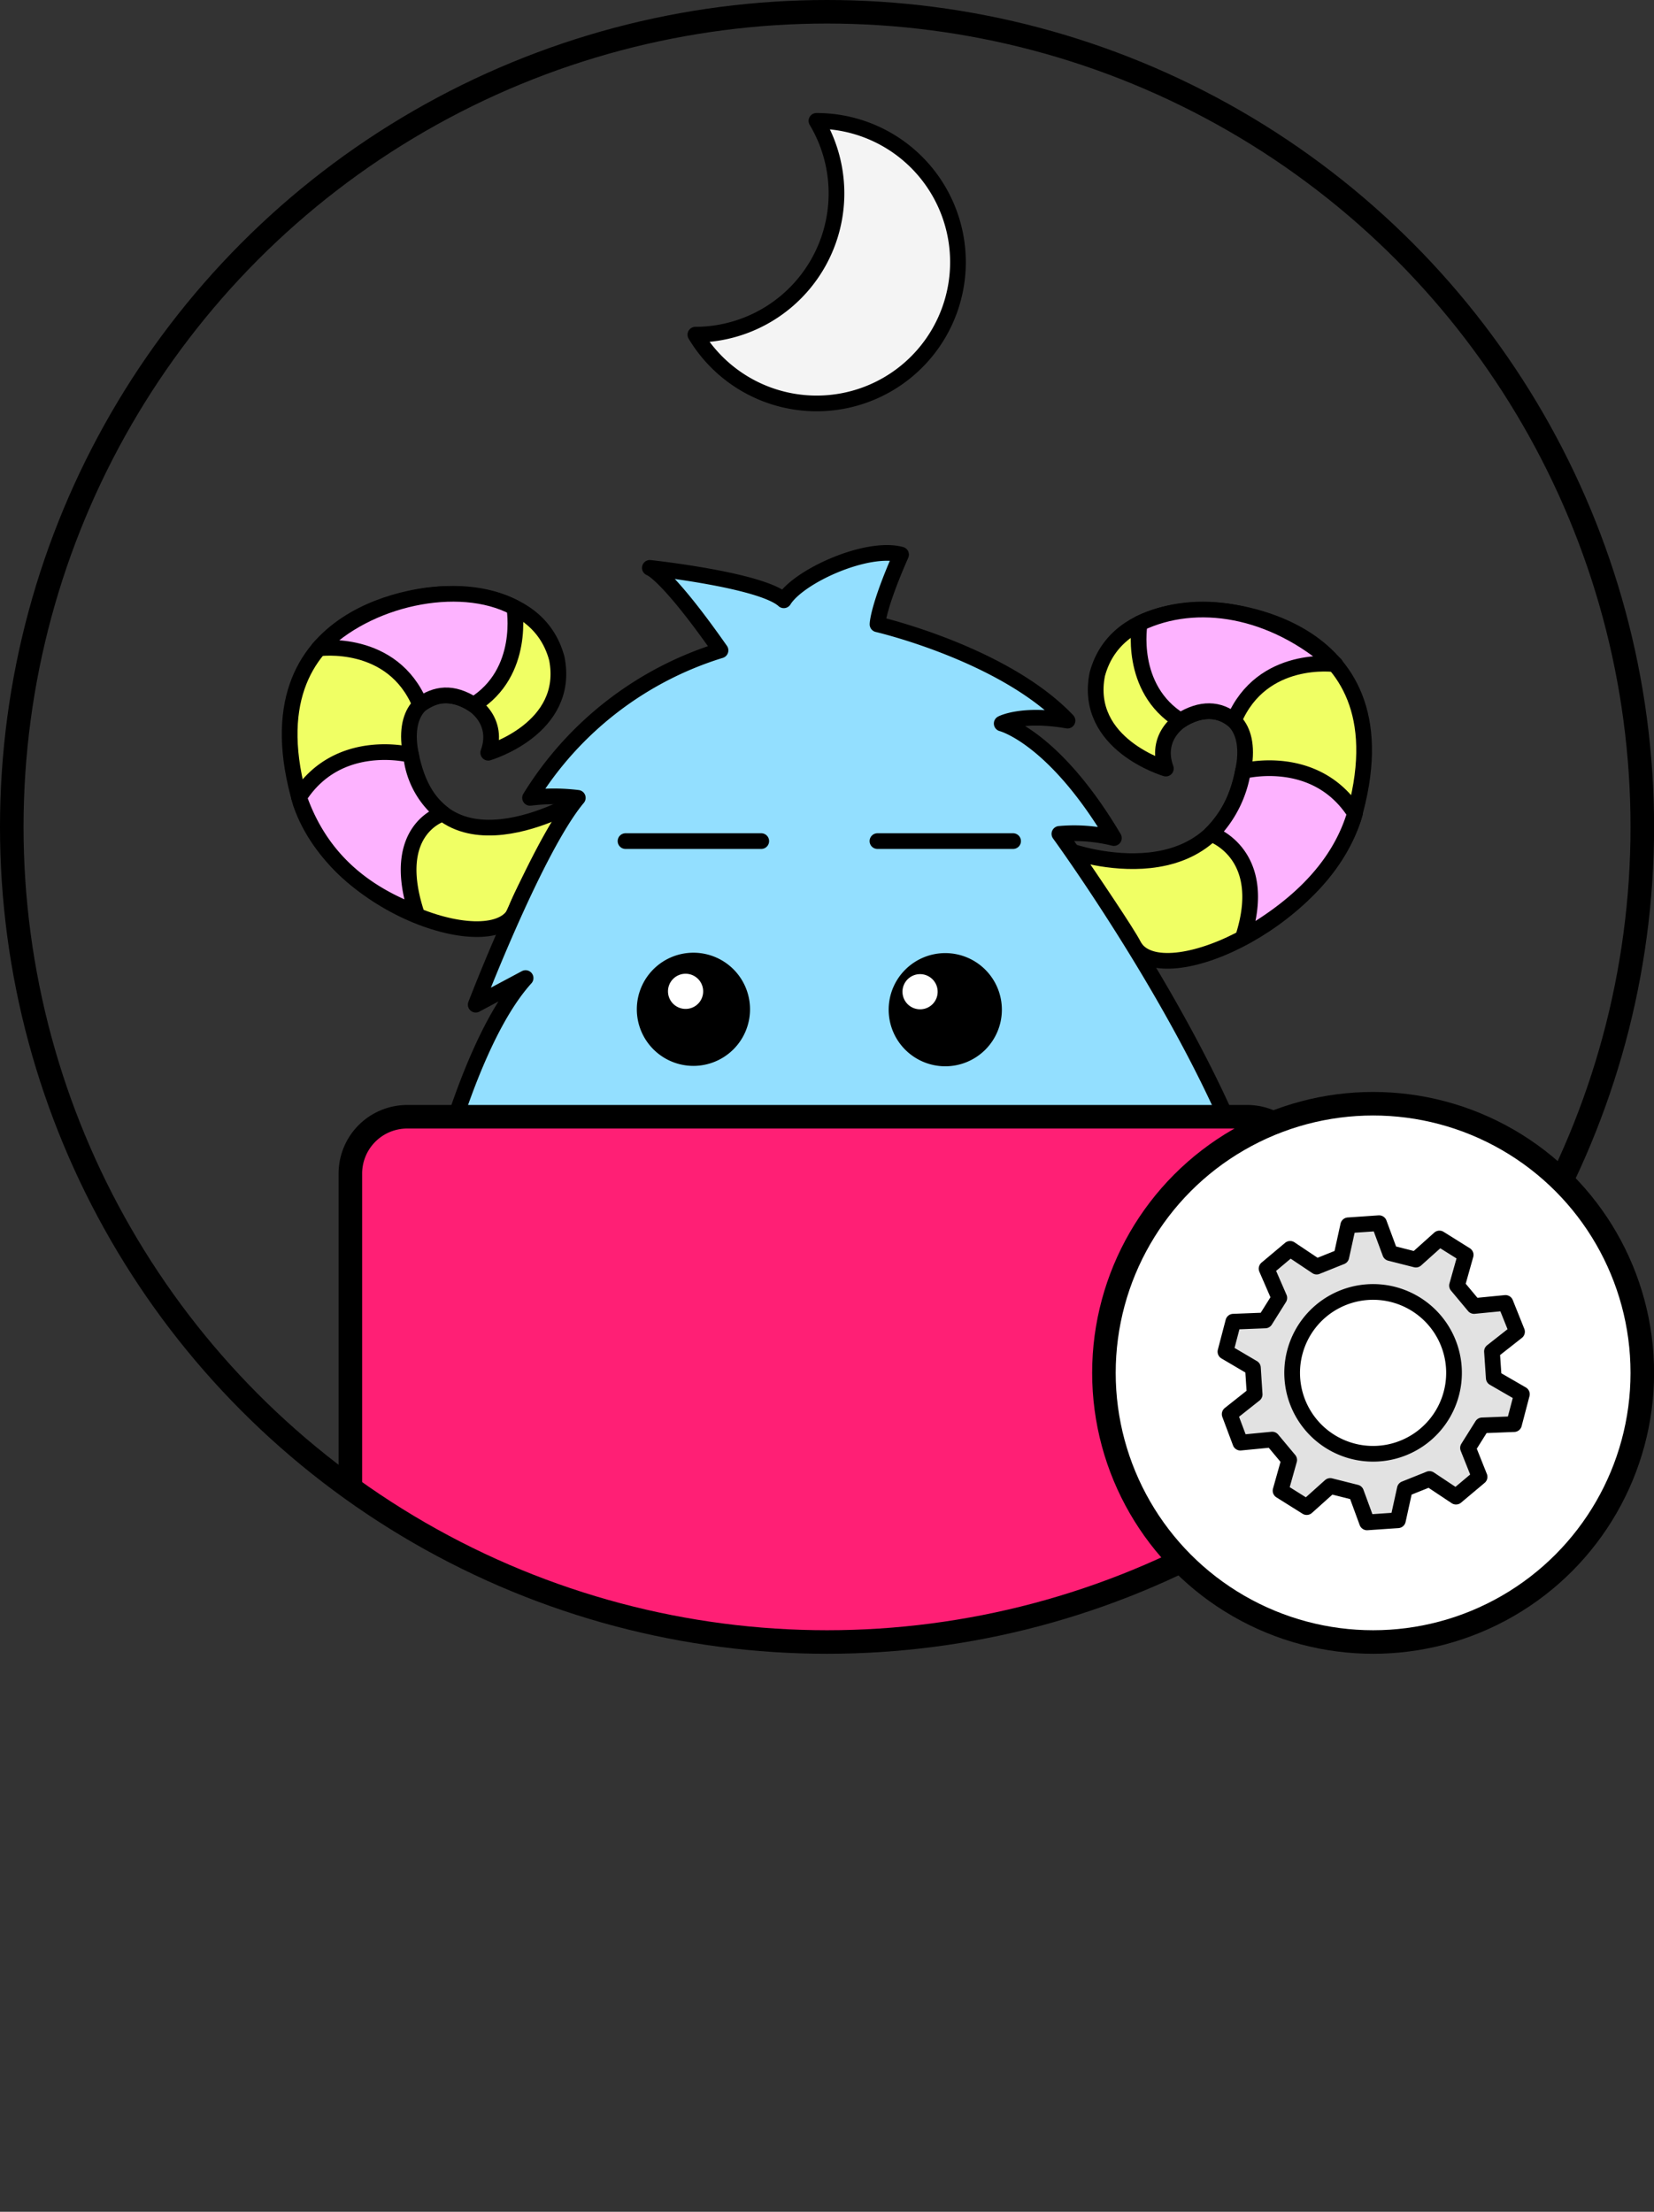 <svg xmlns="http://www.w3.org/2000/svg" xmlns:xlink="http://www.w3.org/1999/xlink" viewBox="0 0 210.69 281.79"><rect x="0" y="0" width="210.69" height="281.79" fill="#333333" stroke="none"/><defs>
<style>

.cls-14 {
    animation: rotate_center 10s infinite linear;
    transform-origin: 174.91px 174.91px;
    /* It works to use the cordinates from the circle and then just add px at the end */

} 
@keyframes rotate_center {
    from {transform: rotate(0deg);}
    to {transform: rotate(360deg);}
} 

#sun_moon {
    transform-origin: 105.35px 137.57px;
    animation: rotate_center 20s infinite linear;
}

.cls-1,.cls-11,.cls-12,.cls-7{fill:none;}.cls-2{clip-path:url(#clip-path);}.cls-3{fill:#f0ff64;}.cls-10,.cls-11,.cls-12,.cls-13,.cls-14,.cls-3,.cls-4,.cls-5,.cls-7,.cls-8,.cls-9{stroke:#000;}.cls-10,.cls-11,.cls-14,.cls-3,.cls-4,.cls-5,.cls-7,.cls-8,.cls-9{stroke-linecap:round;}.cls-10,.cls-11,.cls-14,.cls-3,.cls-4,.cls-5,.cls-8,.cls-9{stroke-linejoin:round;}.cls-10,.cls-11,.cls-14,.cls-3,.cls-4,.cls-5,.cls-7,.cls-9{stroke-width:2px;}.cls-4{fill:#fdb3ff;}.cls-5{fill:#93dfff;}.cls-13,.cls-6{fill:#fff;}.cls-12,.cls-13,.cls-7{stroke-miterlimit:10;}.cls-8{fill:#ff1f75;}.cls-12,.cls-13,.cls-8{stroke-width:3px;}.cls-9{fill:#f4f4f4;}.cls-10{fill:#fff188;}.cls-14{fill:#e2e2e2;}</style>

<clipPath id="clip-path"><circle class="cls-1" cx="105.35" cy="105.35" r="103.85"/></clipPath></defs><g id="Layer_2" data-name="Layer 2"><g id="icons_v3"><g id="process"><g class="cls-2"><g id="done"><g id="right_horn"><path class="cls-3" d="M73.63,102S55,113.19,52.19,95.24c-1.39-10.69,12.82-7,10,.66,0,0,10.5-3.08,8.74-12-2.54-9.53-15.29-8.16-15.29-8.16S30.78,76.9,38.32,102.39C43,115.94,63.7,122.33,65.77,115.8,66.26,114.21,71.19,104.75,73.63,102Z"/><path class="cls-4" d="M40.6,82.61S50,81.27,53.52,89.79c2-1.42,4.08-1.76,6.82,0,6.67-4.12,5.17-12.4,5.17-12.4C58.38,73.62,46.59,76.27,40.6,82.61Z"/><path class="cls-4" d="M38.09,101.58c5-7.86,14.27-5.39,14.27-5.39a10.85,10.85,0,0,0,4.07,7.46s-6.87,1.9-3.4,12.64C46.15,113.68,40.77,109.26,38.09,101.58Z"/></g><g id="right_horn-2" data-name="right_horn"><path class="cls-3" d="M136.51,108.48s19.21,6.73,22-11.22c1.39-10.69-12.82-7-10,.66,0,0-10.5-3.07-8.74-12,2.54-9.52,15.29-8.15,15.29-8.15s24.82,1.17,17.28,26.66c-4.69,13.55-24.77,22.06-27.94,16C143.61,118.83,138.61,111.47,136.51,108.48Z"/><path class="cls-4" d="M150.36,91.81c-6.68-4.12-5.18-12.39-5.18-12.39,7.19-3.44,16.93-1.92,24.91,5.21,0,0-9.34-1.33-12.92,7.18C155.28,90.26,153,90.15,150.36,91.81Z"/><path class="cls-4" d="M158.33,119.46c3.48-10.74-4.06-13.22-4.06-13.22a14.59,14.59,0,0,0,4.06-8s9.26-2.47,14.27,5.39C170.76,109.86,166,115.12,158.33,119.46Z"/></g><path id="body" class="cls-5" d="M49.82,183.18c2.06-9.87,5.27-19,10.25-27.08l-6.74,3.81s5-25.78,13.62-35.3L60.6,128s7.67-20,13-26.35a24.63,24.63,0,0,0-6.08,0A43.53,43.53,0,0,1,91.78,82.86c-7-10-9-10.51-9-10.51S97,73.88,99.84,76.48c1.94-3.11,10.62-7,14.94-5.82-3,6.81-3,8.88-3,8.88s16.09,3.73,24.2,12.27c-5.81-1-8.38.37-8.38.37s6.62,1.65,14.29,14.59a21.06,21.06,0,0,0-6.94-.53s19.36,26.57,25.44,47.23c-5.79-5.28-6.47-5.18-6.47-5.18s10.23,29.92,9.29,33.9C139.87,215.67,82.11,223,49.82,183.18Z"/><g id="eyes"><circle class="cls-6" cx="87.32" cy="126.31" r="2.77"/><circle class="cls-6" cx="117.21" cy="126.36" r="2.77"/><path id="eye2" d="M120.41,121.43a7.21,7.21,0,1,0,7.21,7.21A7.21,7.21,0,0,0,120.41,121.43Zm-3.2,7.16a2.24,2.24,0,1,1,2.23-2.23A2.23,2.23,0,0,1,117.21,128.59Z"/><path id="eye1" d="M88.33,121.38a7.21,7.21,0,1,0,7.21,7.21A7.21,7.21,0,0,0,88.33,121.38Zm-1,7.16a2.24,2.24,0,1,1,2.24-2.23A2.23,2.23,0,0,1,87.32,128.54Z"/></g><line class="cls-7" x1="79.68" y1="107.16" x2="96.97" y2="107.16"/><line class="cls-7" x1="111.77" y1="107.16" x2="129.05" y2="107.16"/></g><path class="cls-8" d="M51.87,142.28h107a7.24,7.24,0,0,1,7.24,7.24v72.16a0,0,0,0,1,0,0H44.63a0,0,0,0,1,0,0V149.53A7.24,7.24,0,0,1,51.87,142.28Z"/>

<g id="sun_moon"><circle class="cls-1" cx="105.35" cy="137.57" r="103.85"/><path class="cls-9" d="M104.08,15.4H104A18,18,0,0,1,88.58,42.64a18,18,0,1,0,15.5-27.24Z"/><circle class="cls-10" cx="105.35" cy="248.65" r="18.03"/><line class="cls-11" x1="105.35" y1="216.51" x2="105.35" y2="223.49"/><line class="cls-11" x1="105.35" y1="273.81" x2="105.35" y2="280.79"/><line class="cls-11" x1="130.51" y1="248.65" x2="137.48" y2="248.65"/><line class="cls-11" x1="123.37" y1="230.62" x2="128.31" y2="225.69"/><line class="cls-11" x1="82.38" y1="271.61" x2="87.32" y2="266.68"/><line class="cls-11" x1="123.37" y1="266.68" x2="128.31" y2="271.61"/><line class="cls-11" x1="82.38" y1="225.69" x2="87.32" y2="230.62"/><line class="cls-11" x1="73.21" y1="248.65" x2="80.19" y2="248.65"/></g></g><circle class="cls-12" cx="105.35" cy="105.35" r="103.85"/>
<circle class="cls-13" cx="174.91" cy="174.91" r="34.29"/>

<path class="cls-14" d="M190.28,175.56l-.23-3.38,3.19-2.51L191.77,166l-4,.39-2.17-2.6,1.1-3.91-3.34-2.09-3,2.69-3.28-.83-1.41-3.81-3.93.27-.88,4-3.14,1.26-3.38-2.26-3,2.52,1.62,3.73-1.8,2.87-4.06.16-1,3.82,3.5,2.06.22,3.38-3.18,2.52L158,183.8l4.05-.39,2.17,2.6-1.1,3.91,3.33,2.09,3-2.69,3.29.83,1.4,3.81,3.93-.27.88-4,3.14-1.26,3.38,2.25,3-2.52L187,184.47l1.8-2.87,4.06-.16,1-3.81Zm-5.17.83a10.31,10.31,0,1,1-7-11.28A10.31,10.31,0,0,1,185.11,176.39Z"/></g></g></g></svg>